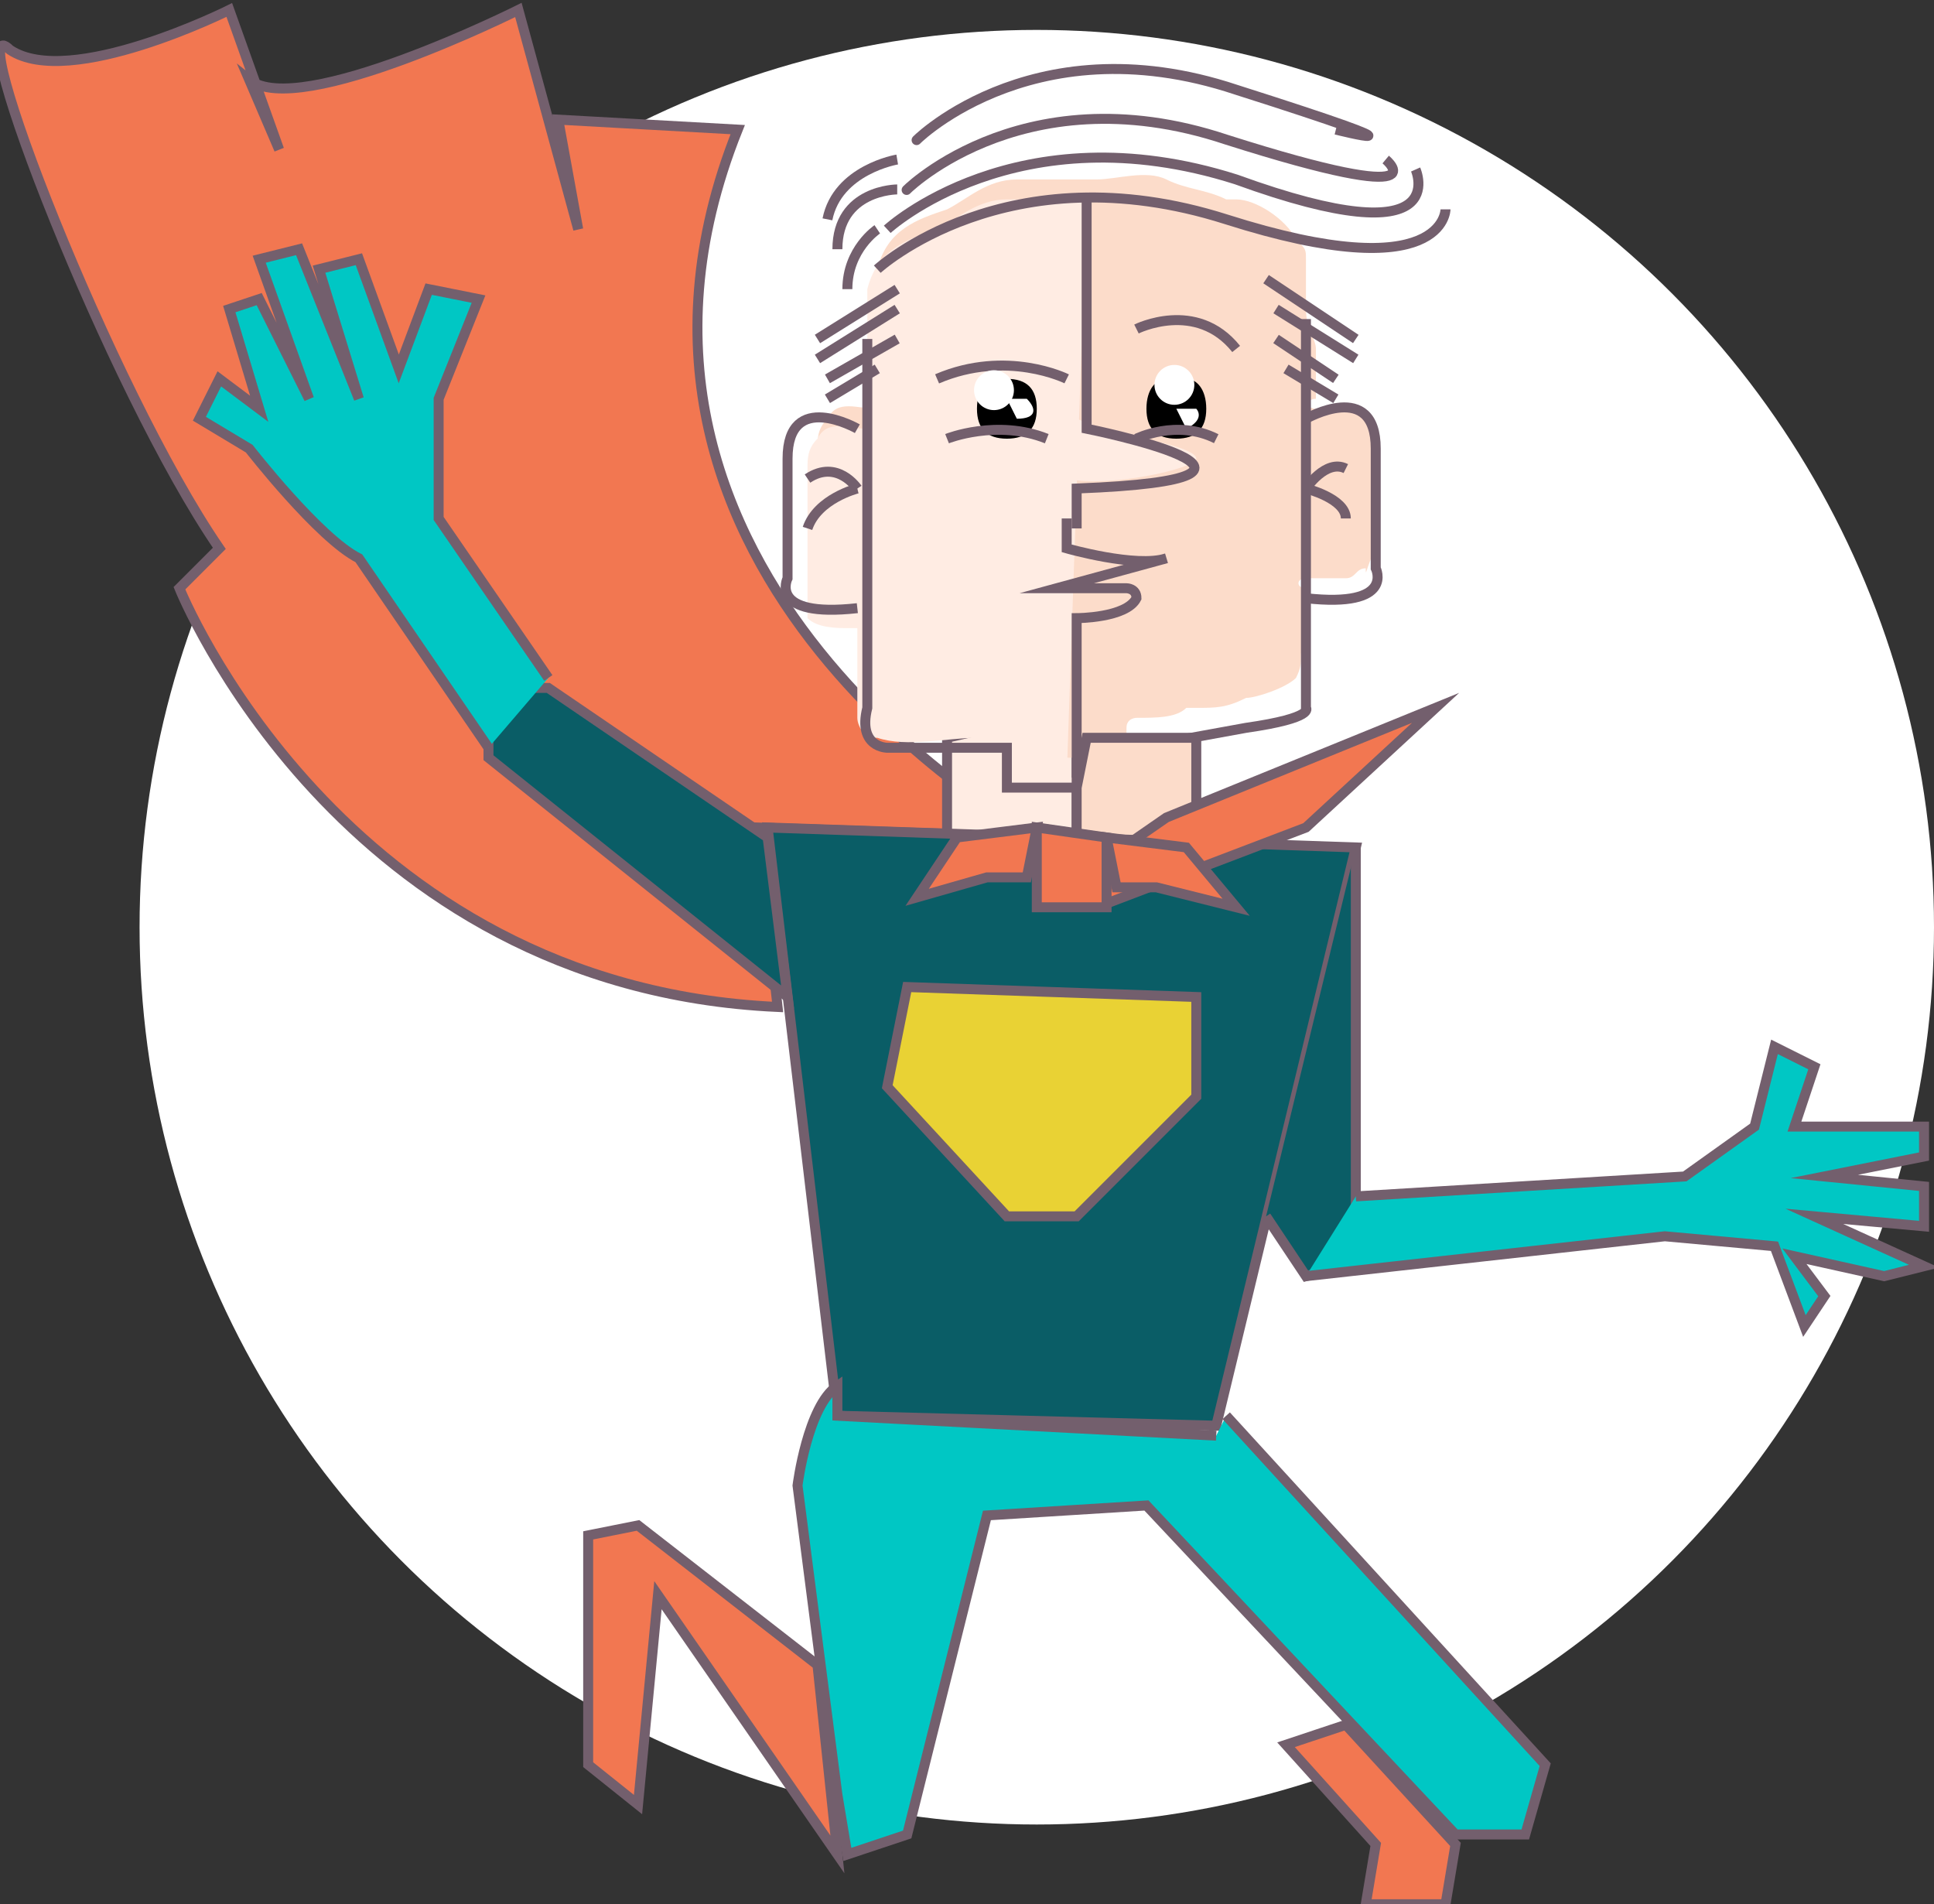 <svg xmlns="http://www.w3.org/2000/svg" version="1" x="0" y="0" width="194" height="191" viewBox="0 0 194 191" enable-background="new 0 0 194.324 191.079" xml:space="preserve"><rect x="0" y="0" width="194" height="191" fill="#333333" stroke="none"/><circle fill="#FFFFFF" cx="104" cy="93" r="90"/><path fill="#F27751" stroke="#735F6D" stroke-width="1" stroke-miterlimit="10" d="M104 84c0 0-48-26-30-71l-18-1 2 11L52 1c0 0-22 11-27 7l3 7L23 1c0 0-16 8-22 4C-4 0 11 39 22 55l-4 4c0 0 16 40 60 42l-2-18 30 1"/><polyline fill="#FFECE3" stroke="#735F6D" stroke-width="1" stroke-miterlimit="10" points="95 74 95 84 108 89 108 71 95 74 "/><path fill="#FCDCCA" d="M138 55c0 0 0-1 0-1 0-1 0-1 0-2 0-1 0-2 0-3 0-2 0-7-2-8 0 0 0 0-1 0 -1 0-1 0-2 0 0 0 0 0 0 0 0 0 0 0 0 0 0 0 0 0 0 0 0 0 0 0-1 0 0 0 0 0 0 0 0 0 0 0 0 0 -1 0-1-1 0-1 0 0 0 0 0 0 0-1 0-3 0-5 0-1-1-2-1-4l0-2c0-1 0-2 0-3 0-1 0-1-1-2 -1-2-4-4-6-4 0 0-1 0-1 0 -2-1-4-1-6-2 -2-1-5 0-7 0 -3 0-5 0-8 0 -3 0-5 2-7 3 -3 1-6 2-7 6 0 1 0 3 0 4 0 0 0 1 0 1 0 0 0 0 0 1 0 2 0 5 0 7 0 0 0 1 0 1 0 0 0 0 0 0 -2 0-4-1-5 1 -1 1-1 2-1 3 0 0 0 0 0 0 0 0 0 0 0 1 0 0 0 0 0 0 0 0 0 0 0 1 0 2 0 5 0 7 0 2 0 3 0 5 0 0 0 0 0 1 1 1 3 1 4 1 0 0 0 0 0 0 0 0 1 0 1 0 0 2 0 5 0 7 0 1 0 0 0 1 0 0 0 0 0 1 0 1 1 2 1 2 0 0 0 0 1 0 3 1 7 0 10 0 2 0 2 1 2 2 0 0 0 0 0 0 0 0 0 0 0 0 0 0 0 0 0 1 0 0 1 1 1 1 3 0 6 0 10 0 0 0 0 0 0 0 0 0 1 0 1-1 0-1 0-2 0-2 0 0 0 0 0 0 0-1 1-1 1-1 0 0 0 0 0 0 0 0 0 0 0 0 2 0 4 0 5-1 0 0 1 0 1 0 0 0 0 0 0 0 2 0 3 0 5-1 1 0 4-1 5-2 1-2 0-2 1-4 0-2 0-3 0-5 -1 0-1-1 0-1 1 0 3 0 4 0 1 0 1-1 2-1l0 0c0 0 0 0 0 0C137 58 137 57 138 55z"/><path fill="#FFECE3" d="M109 20c0 0 0 0 0 0 -3 0-5 0-8 0 -3 0-5 2-7 3 -3 1-6 2-7 6 0 1 0 3 0 4 0 0 0 1 0 1 0 0 0 0 0 1 0 2 0 5 0 7 0 0 0 1 0 1 0 0 0 0 0 0 -2 0-4-1-5 1 -1 1-1 2-1 3 0 0 0 0 0 0 0 0 0 0 0 1 0 0 0 0 0 0 0 0 0 0 0 1 0 2 0 5 0 7 0 2 0 3 0 5 0 0 0 0 0 1 1 1 3 1 4 1 0 0 0 0 0 0 0 0 1 0 1 0 0 2 0 5 0 7 0 1 0 0 0 1 0 0 0 0 0 1 0 1 1 2 1 2 0 0 0 0 1 0 3 1 7 0 10 0 2 0 2 1 2 2 0 0 0 0 0 0 0 0 0 0 0 0 0 0 0 0 0 1 0 0 1 1 1 1 2 0 3 0 6 0L109 20z"/><path fill="#FFECE3" d="M108 42c0 0 5 2 6 2 1 0 6 1 6 2 0 1-9 3-13 2 -3 0-1-2-1-2L108 42z"/><path fill="none" stroke="#735F6D" stroke-width="1" stroke-miterlimit="10" d="M131 19"/><path fill="none" stroke="#735F6D" stroke-width="1" stroke-miterlimit="10" d="M131 32l0 39c0 0 1 1-6 2l-11 2 0 4 -6 0"/><path fill="none" stroke="#735F6D" stroke-width="1" stroke-miterlimit="10" d="M108 79l-7 0 0-4 -12 0c0 0-3 0-2-4l0-37"/><path fill="none" stroke="#735F6D" stroke-width="1" stroke-miterlimit="10" d="M107 38c0 0-6-3-13 0"/><path fill="none" stroke="#735F6D" stroke-width="1" stroke-miterlimit="10" d="M114 33c0 0 6-3 10 2"/><path fill="none" stroke="#735F6D" stroke-width="1" stroke-miterlimit="10" d="M86 43c0 0-7-4-7 3 0 7 0 12 0 12s-2 4 7 3"/><path fill="none" stroke="#735F6D" stroke-width="1" stroke-miterlimit="10" d="M131 42c0 0 7-4 7 3 0 7 0 12 0 12s2 4-7 3"/><path fill="none" stroke="#735F6D" stroke-width="1" stroke-miterlimit="10" d="M131 49c0 0 2-3 4-2"/><path fill="none" stroke="#735F6D" stroke-width="1" stroke-miterlimit="10" d="M131 49c0 0 4 1 4 3"/><path fill="none" stroke="#735F6D" stroke-width="1" stroke-miterlimit="10" d="M86 49c0 0-2-3-5-1"/><path fill="none" stroke="#735F6D" stroke-width="1" stroke-miterlimit="10" d="M86 49c0 0-4 1-5 4"/><polygon fill="#FCDCCA" stroke="#735F6D" stroke-width="1" stroke-miterlimit="10" points="108 79 108 89 120 84 120 74 109 74 "/><line fill="none" stroke="#735F6D" stroke-width="1" stroke-miterlimit="10" x1="90" y1="29" x2="82" y2="34"/><line fill="none" stroke="#735F6D" stroke-width="1" stroke-miterlimit="10" x1="90" y1="31" x2="82" y2="36"/><line fill="none" stroke="#735F6D" stroke-width="1" stroke-miterlimit="10" x1="90" y1="34" x2="83" y2="38"/><line fill="none" stroke="#735F6D" stroke-width="1" stroke-miterlimit="10" x1="88" y1="37" x2="83" y2="40"/><line fill="none" stroke="#735F6D" stroke-width="1" stroke-miterlimit="10" x1="127" y1="28" x2="136" y2="34"/><line fill="none" stroke="#735F6D" stroke-width="1" stroke-miterlimit="10" x1="128" y1="31" x2="136" y2="36"/><line fill="none" stroke="#735F6D" stroke-width="1" stroke-miterlimit="10" x1="128" y1="34" x2="134" y2="38"/><line fill="none" stroke="#735F6D" stroke-width="1" stroke-miterlimit="10" x1="129" y1="37" x2="134" y2="40"/><path fill="none" stroke="#735F6D" stroke-width="1" stroke-miterlimit="10" d="M88 27c0 0 13-12 35-5 22 7 22-1 22-1"/><path fill="none" stroke="#735F6D" stroke-width="1" stroke-miterlimit="10" d="M142 17c0 0 4 9-18 1 -22-7-35 5-35 5"/><path fill="none" stroke="#735F6D" stroke-width="1" stroke-miterlimit="10" d="M91 19c-1 1 11-12 32-5 22 7 16 2 16 2"/><path fill="none" stroke="#735F6D" stroke-width="1" stroke-miterlimit="10" d="M92 14c-1 1 11-12 32-5 22 7 10 4 10 4"/><path fill="none" stroke="#735F6D" stroke-width="1" stroke-miterlimit="10" d="M88 23c0 0-3 2-3 6"/><path fill="none" stroke="#735F6D" stroke-width="1" stroke-miterlimit="10" d="M90 19c0 0-6 0-6 6"/><path fill="none" stroke="#735F6D" stroke-width="1" stroke-miterlimit="10" d="M90 16c0 0-6 1-7 6"/><path fill="none" stroke="#735F6D" stroke-width="1" stroke-miterlimit="10" d="M108 78l0-16c0 0 5 0 6-2 0-1-1-1-1-1h-7l11-3c-3 1-10-1-10-1v-3"/><path fill="none" stroke="#735F6D" stroke-width="1" stroke-miterlimit="10" d="M109 20l0 23c0 0 25 5-1 6l0 4"/><path d="M101 38L100 38c-1 0-2 1-2 3 0 2 1 3 3 3 2 0 3-1 3-3C104 39 103 38 101 38z"/><path d="M119 38l-2 0c-1 0-2 1-2 3 0 2 1 3 3 3 2 0 3-1 3-3C121 39 120 38 119 38z"/><ellipse transform="matrix(-1 0.003 -0.003 -1 199.824 77.835)" opacity="1" fill="#FFFFFF" cx="100" cy="39" rx="2" ry="2"/><ellipse transform="matrix(-1 0.003 -0.003 -1 234.918 76.252)" opacity="1" fill="#FFFFFF" cx="117" cy="38" rx="2" ry="2"/><path opacity="1" fill="#FFFFFF" d="M102 42l-1-2 2 0C104 41 104 42 102 42z"/><path opacity="1" fill="#FFFFFF" d="M119 43l-1-2 2 0C120 41 121 42 119 43z"/><path fill="none" stroke="#735F6D" stroke-width="1" stroke-miterlimit="10" d="M95 44c0 0 5-2 10 0"/><path fill="none" stroke="#735F6D" stroke-width="1" stroke-miterlimit="10" d="M114 44c0 0 4-2 8 0"/><path fill="none" stroke="#735F6D" stroke-width="1" stroke-miterlimit="10" d="M162 65"/><polygon fill="#0A5D66" stroke="#735F6D" stroke-width="1" stroke-miterlimit="10" points="77 83 136 85 122 143 84 142 "/><path fill="#00C7C4" stroke="#735F6D" stroke-width="1" stroke-miterlimit="10" d="M123 142l32 35 -2 7h-7l-31-33 -16 1 -8 32 -6 2 -1-6 -4-31c0 0 1-8 4-10l0 3 38 2"/><polygon fill="#0A5D66" stroke="#735F6D" stroke-width="1" stroke-miterlimit="10" points="77 84 55 69 49 69 49 76 79 100 "/><path fill="#00C7C4" stroke="#735F6D" stroke-width="1" stroke-miterlimit="10" d="M55 68L44 52l0-12 4-10 -5-1 -3 8L36 26l-4 1 4 13 -6-15 -4 1 5 14 -5-10 -3 1 3 10 -4-3 -2 4 5 3c0 0 7 9 11 11l13 19"/><polyline fill="#0A5D66" stroke="#735F6D" stroke-width="1" stroke-miterlimit="10" points="136 85 136 122 138 126 131 128 127 122 "/><polyline fill="#00C7C4" stroke="#735F6D" stroke-width="1" stroke-miterlimit="10" points="136 120 169 118 176 113 178 105 182 107 180 113 193 113 193 116 183 118 193 119 193 123 182 122 193 127 189 128 180 126 183 130 181 133 178 125 167 124 131 128 "/><polyline fill="#F27751" stroke="#735F6D" stroke-width="1" stroke-miterlimit="10" points="110 91 131 83 144 71 117 82 104 91 "/><polygon fill="#F27751" stroke="#735F6D" stroke-width="1" stroke-miterlimit="10" points="111 84 112 89 116 89 124 91 119 85 "/><polygon fill="#F27751" stroke="#735F6D" stroke-width="1" stroke-miterlimit="10" points="104 83 103 88 99 88 92 90 96 84 "/><polygon fill="#F27751" stroke="#735F6D" stroke-width="1" stroke-miterlimit="10" points="84 186 66 160 64 181 59 177 59 164 59 154 64 153 82 167 "/><polygon fill="#F27751" stroke="#735F6D" stroke-width="1" stroke-miterlimit="10" points="146 185 145 191 137 191 138 185 129 175 135 173 "/><polygon fill="#F27751" stroke="#735F6D" stroke-width="1" stroke-miterlimit="10" points="111 84 111 91 104 91 104 83 "/><polygon fill="#E9D234" stroke="#735F6D" stroke-width="1" stroke-miterlimit="10" points="120 110 108 122 101 122 89 109 91 99 120 100 "/></svg>